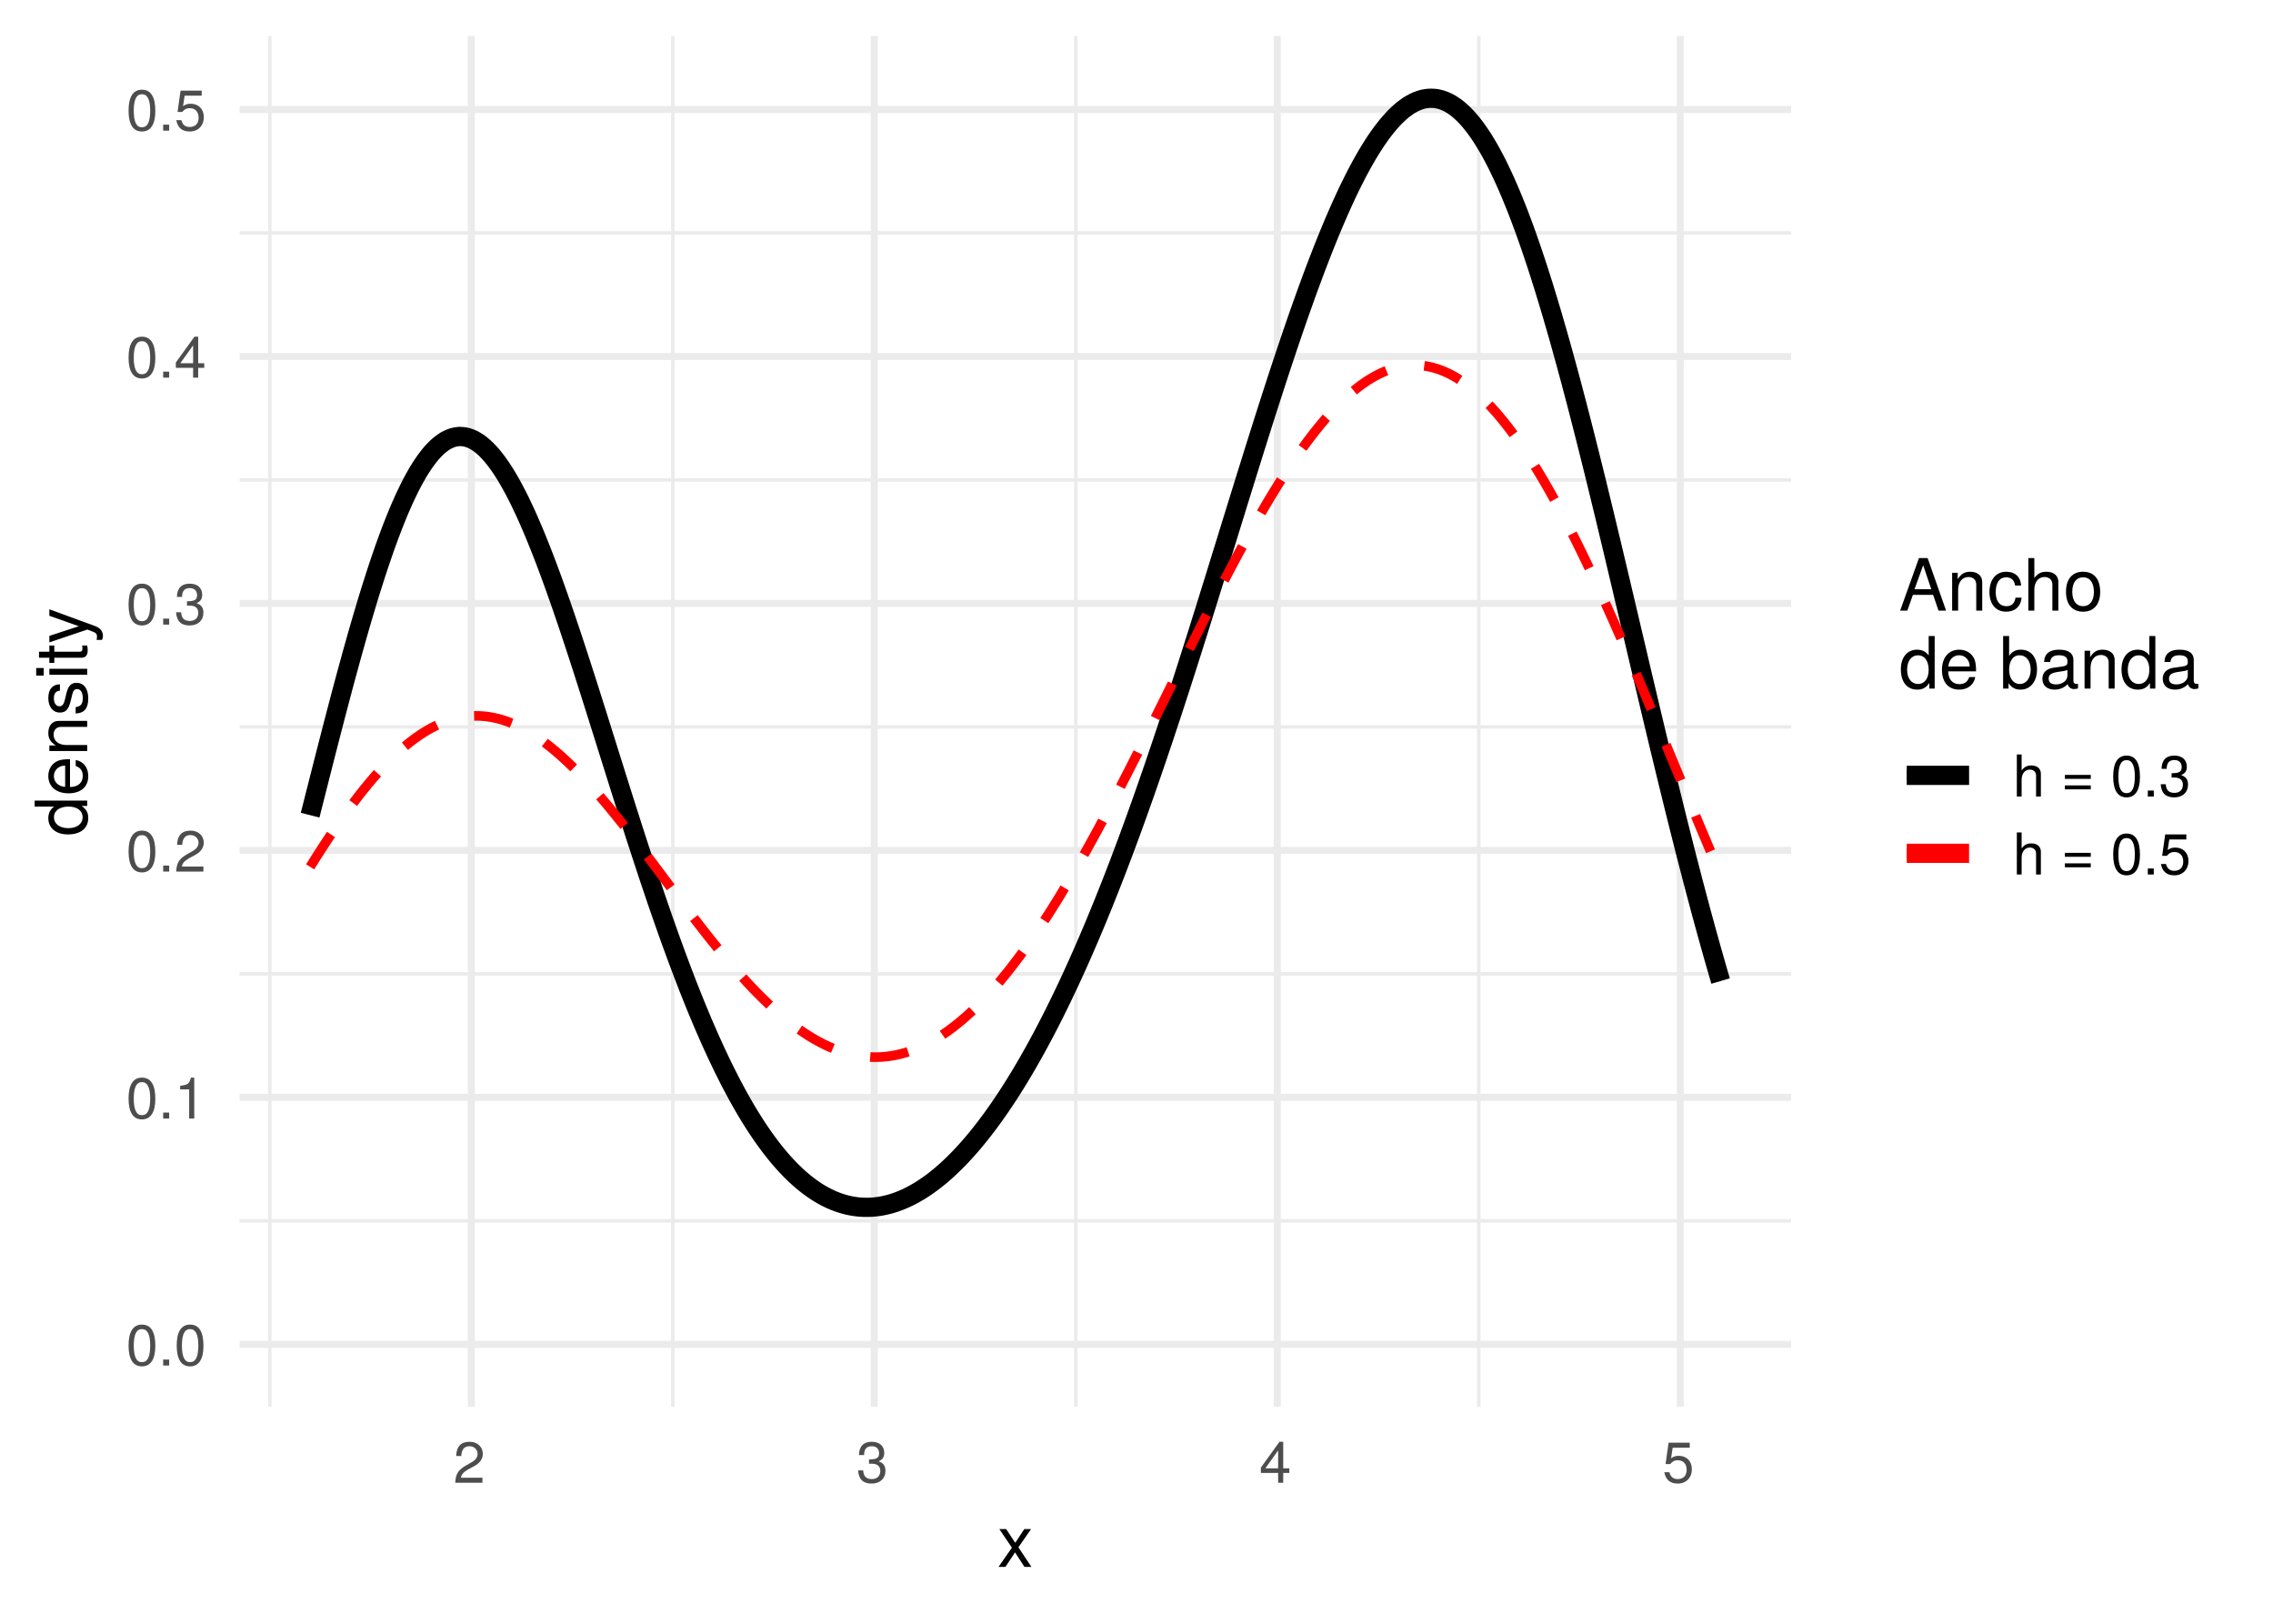 <?xml version="1.0" encoding="UTF-8"?>
<svg xmlns="http://www.w3.org/2000/svg" xmlns:xlink="http://www.w3.org/1999/xlink" width="504pt" height="360pt" viewBox="0 0 504 360" version="1.1">
<defs>
<g>
<symbol overflow="visible" id="glyph0-0">
<path style="stroke:none;" d=""/>
</symbol>
<symbol overflow="visible" id="glyph0-1">
<path style="stroke:none;" d="M 6.484 -4.359 C 6.484 -7.516 5.484 -9.078 3.516 -9.078 C 1.562 -9.078 0.547 -7.484 0.547 -4.438 C 0.547 -1.375 1.578 0.188 3.516 0.188 C 5.438 0.188 6.484 -1.375 6.484 -4.359 Z M 5.344 -4.469 C 5.344 -1.891 4.75 -0.75 3.5 -0.75 C 2.297 -0.75 1.703 -1.938 1.703 -4.422 C 1.703 -6.906 2.297 -8.078 3.516 -8.078 C 4.734 -8.078 5.344 -6.891 5.344 -4.469 Z M 5.344 -4.469 "/>
</symbol>
<symbol overflow="visible" id="glyph0-2">
<path style="stroke:none;" d="M 2.438 0 L 2.438 -1.328 L 1.109 -1.328 L 1.109 0 Z M 2.438 0 "/>
</symbol>
<symbol overflow="visible" id="glyph0-3">
<path style="stroke:none;" d="M 4.438 0 L 4.438 -9.078 L 3.703 -9.078 C 3.297 -7.672 3.047 -7.484 1.312 -7.266 L 1.312 -6.469 L 3.312 -6.469 L 3.312 0 Z M 4.438 0 "/>
</symbol>
<symbol overflow="visible" id="glyph0-4">
<path style="stroke:none;" d="M 6.547 -6.406 C 6.547 -7.953 5.344 -9.078 3.641 -9.078 C 1.781 -9.078 0.703 -8.125 0.641 -5.922 L 1.766 -5.922 C 1.859 -7.453 2.484 -8.094 3.594 -8.094 C 4.625 -8.094 5.391 -7.359 5.391 -6.391 C 5.391 -5.672 4.969 -5.062 4.156 -4.594 L 2.984 -3.922 C 1.094 -2.859 0.531 -2 0.438 0 L 6.469 0 L 6.469 -1.109 L 1.703 -1.109 C 1.812 -1.859 2.234 -2.328 3.344 -2.984 L 4.625 -3.672 C 5.891 -4.344 6.547 -5.297 6.547 -6.406 Z M 6.547 -6.406 "/>
</symbol>
<symbol overflow="visible" id="glyph0-5">
<path style="stroke:none;" d="M 6.469 -2.641 C 6.469 -3.734 6.031 -4.375 4.938 -4.75 C 5.781 -5.078 6.203 -5.672 6.203 -6.578 C 6.203 -8.141 5.172 -9.078 3.438 -9.078 C 1.609 -9.078 0.641 -8.078 0.594 -6.141 L 1.734 -6.141 C 1.75 -7.484 2.297 -8.094 3.453 -8.094 C 4.453 -8.094 5.062 -7.5 5.062 -6.547 C 5.062 -5.562 4.625 -5.172 2.828 -5.172 L 2.828 -4.219 L 3.438 -4.219 C 4.688 -4.219 5.328 -3.641 5.328 -2.625 C 5.328 -1.484 4.625 -0.812 3.438 -0.812 C 2.219 -0.812 1.609 -1.422 1.531 -2.734 L 0.406 -2.734 C 0.547 -0.719 1.547 0.188 3.406 0.188 C 5.266 0.188 6.469 -0.922 6.469 -2.641 Z M 6.469 -2.641 "/>
</symbol>
<symbol overflow="visible" id="glyph0-6">
<path style="stroke:none;" d="M 6.656 -2.172 L 6.656 -3.188 L 5.312 -3.188 L 5.312 -9.078 L 4.484 -9.078 L 0.359 -3.359 L 0.359 -2.172 L 4.188 -2.172 L 4.188 0 L 5.312 0 L 5.312 -2.172 Z M 4.188 -3.188 L 1.344 -3.188 L 4.188 -7.156 Z M 4.188 -3.188 "/>
</symbol>
<symbol overflow="visible" id="glyph0-7">
<path style="stroke:none;" d="M 6.562 -3 C 6.562 -4.797 5.375 -5.969 3.641 -5.969 C 3 -5.969 2.484 -5.812 1.953 -5.422 L 2.312 -7.766 L 6.094 -7.766 L 6.094 -8.875 L 1.406 -8.875 L 0.734 -4.141 L 1.766 -4.141 C 2.297 -4.766 2.719 -4.984 3.422 -4.984 C 4.641 -4.984 5.406 -4.203 5.406 -2.859 C 5.406 -1.547 4.656 -0.812 3.422 -0.812 C 2.438 -0.812 1.844 -1.312 1.578 -2.328 L 0.453 -2.328 C 0.812 -0.531 1.844 0.188 3.453 0.188 C 5.281 0.188 6.562 -1.094 6.562 -3 Z M 6.562 -3 "/>
</symbol>
<symbol overflow="visible" id="glyph0-8">
<path style="stroke:none;" d="M 6.219 0 L 6.219 -5.062 C 6.219 -6.188 5.406 -6.891 4.109 -6.891 C 3.156 -6.891 2.578 -6.609 1.953 -5.781 L 1.953 -9.328 L 0.891 -9.328 L 0.891 0 L 1.953 0 L 1.953 -3.703 C 1.953 -5.062 2.672 -5.969 3.781 -5.969 C 4.531 -5.969 5.156 -5.531 5.156 -4.641 L 5.156 0 Z M 6.219 0 "/>
</symbol>
<symbol overflow="visible" id="glyph0-9">
<path style="stroke:none;" d=""/>
</symbol>
<symbol overflow="visible" id="glyph0-10">
<path style="stroke:none;" d="M 6.609 -3.922 L 6.609 -4.797 L 0.875 -4.797 L 0.875 -3.922 Z M 6.609 -1.594 L 6.609 -2.469 L 0.875 -2.469 L 0.875 -1.594 Z M 6.609 -1.594 "/>
</symbol>
<symbol overflow="visible" id="glyph1-0">
<path style="stroke:none;" d=""/>
</symbol>
<symbol overflow="visible" id="glyph1-1">
<path style="stroke:none;" d="M 7.562 0 L 4.672 -4.344 L 7.484 -8.391 L 5.984 -8.391 L 3.969 -5.344 L 1.953 -8.391 L 0.438 -8.391 L 3.234 -4.266 L 0.266 0 L 1.797 0 L 3.922 -3.219 L 6.016 0 Z M 7.562 0 "/>
</symbol>
<symbol overflow="visible" id="glyph1-2">
<path style="stroke:none;" d="M 10.453 0 L 6.359 -11.656 L 4.438 -11.656 L 0.266 0 L 1.859 0 L 3.094 -3.5 L 7.578 -3.5 L 8.781 0 Z M 7.172 -4.75 L 3.453 -4.75 L 5.375 -10.062 Z M 7.172 -4.75 "/>
</symbol>
<symbol overflow="visible" id="glyph1-3">
<path style="stroke:none;" d="M 7.797 0 L 7.797 -6.344 C 7.797 -7.734 6.75 -8.625 5.141 -8.625 C 3.891 -8.625 3.094 -8.141 2.359 -6.969 L 2.359 -8.391 L 1.125 -8.391 L 1.125 0 L 2.453 0 L 2.453 -4.625 C 2.453 -6.344 3.375 -7.453 4.734 -7.453 C 5.797 -7.453 6.469 -6.812 6.469 -5.812 L 6.469 0 Z M 7.797 0 "/>
</symbol>
<symbol overflow="visible" id="glyph1-4">
<path style="stroke:none;" d="M 7.625 -2.875 L 6.281 -2.875 C 6.062 -1.531 5.375 -0.984 4.234 -0.984 C 2.766 -0.984 1.891 -2.125 1.891 -4.109 C 1.891 -6.203 2.75 -7.391 4.203 -7.391 C 5.328 -7.391 6.031 -6.734 6.188 -5.562 L 7.531 -5.562 C 7.375 -7.609 6.094 -8.625 4.219 -8.625 C 1.969 -8.625 0.5 -6.891 0.5 -4.109 C 0.5 -1.406 1.938 0.234 4.203 0.234 C 6.203 0.234 7.469 -0.953 7.625 -2.875 Z M 7.625 -2.875 "/>
</symbol>
<symbol overflow="visible" id="glyph1-5">
<path style="stroke:none;" d="M 7.781 0 L 7.781 -6.344 C 7.781 -7.75 6.766 -8.625 5.141 -8.625 C 3.953 -8.625 3.234 -8.25 2.453 -7.234 L 2.453 -11.656 L 1.125 -11.656 L 1.125 0 L 2.453 0 L 2.453 -4.625 C 2.453 -6.344 3.344 -7.453 4.719 -7.453 C 5.656 -7.453 6.453 -6.906 6.453 -5.812 L 6.453 0 Z M 7.781 0 "/>
</symbol>
<symbol overflow="visible" id="glyph1-6">
<path style="stroke:none;" d="M 8.156 -4.125 C 8.156 -7.031 6.766 -8.625 4.359 -8.625 C 2 -8.625 0.578 -7.016 0.578 -4.188 C 0.578 -1.375 1.984 0.234 4.375 0.234 C 6.719 0.234 8.156 -1.375 8.156 -4.125 Z M 6.766 -4.141 C 6.766 -2.172 5.844 -0.984 4.375 -0.984 C 2.875 -0.984 1.969 -2.156 1.969 -4.188 C 1.969 -6.203 2.875 -7.391 4.375 -7.391 C 5.875 -7.391 6.766 -6.219 6.766 -4.141 Z M 6.766 -4.141 "/>
</symbol>
<symbol overflow="visible" id="glyph1-7">
<path style="stroke:none;" d="M 7.922 0 L 7.922 -11.656 L 6.594 -11.656 L 6.594 -7.328 C 6.031 -8.172 5.141 -8.625 4.016 -8.625 C 1.844 -8.625 0.422 -6.938 0.422 -4.266 C 0.422 -1.438 1.812 0.234 4.062 0.234 C 5.219 0.234 6.016 -0.188 6.734 -1.234 L 6.734 0 Z M 6.594 -4.156 C 6.594 -2.219 5.656 -1.016 4.25 -1.016 C 2.781 -1.016 1.812 -2.234 1.812 -4.188 C 1.812 -6.141 2.781 -7.375 4.234 -7.375 C 5.688 -7.375 6.594 -6.094 6.594 -4.156 Z M 6.594 -4.156 "/>
</symbol>
<symbol overflow="visible" id="glyph1-8">
<path style="stroke:none;" d="M 8.203 -3.812 C 8.203 -5.031 8.109 -5.797 7.875 -6.422 C 7.328 -7.797 6.047 -8.625 4.484 -8.625 C 2.141 -8.625 0.641 -6.891 0.641 -4.141 C 0.641 -1.391 2.094 0.234 4.453 0.234 C 6.375 0.234 7.703 -0.844 8.031 -2.547 L 6.688 -2.547 C 6.312 -1.438 5.562 -0.984 4.5 -0.984 C 3.109 -0.984 2.062 -1.891 2.031 -3.812 Z M 6.781 -4.984 C 6.781 -4.984 6.781 -4.922 6.766 -4.891 L 2.062 -4.891 C 2.172 -6.391 3.125 -7.391 4.469 -7.391 C 5.781 -7.391 6.781 -6.297 6.781 -4.984 Z M 6.781 -4.984 "/>
</symbol>
<symbol overflow="visible" id="glyph1-9">
<path style="stroke:none;" d=""/>
</symbol>
<symbol overflow="visible" id="glyph1-10">
<path style="stroke:none;" d="M 8.375 -4.281 C 8.375 -7.016 6.984 -8.625 4.781 -8.625 C 3.625 -8.625 2.812 -8.188 2.188 -7.25 L 2.188 -11.656 L 0.859 -11.656 L 0.859 0 L 2.062 0 L 2.062 -1.203 C 2.703 -0.219 3.547 0.234 4.719 0.234 C 6.922 0.234 8.375 -1.562 8.375 -4.281 Z M 6.969 -4.203 C 6.969 -2.297 5.984 -1.016 4.531 -1.016 C 3.125 -1.016 2.188 -2.281 2.188 -4.188 C 2.188 -6.156 3.125 -7.438 4.531 -7.375 C 6.016 -7.375 6.969 -6.078 6.969 -4.203 Z M 6.969 -4.203 "/>
</symbol>
<symbol overflow="visible" id="glyph1-11">
<path style="stroke:none;" d="M 8.562 -0.031 L 8.562 -1.047 C 8.422 -1.016 8.359 -1.016 8.266 -1.016 C 7.812 -1.016 7.547 -1.25 7.547 -1.656 L 7.547 -6.344 C 7.547 -7.828 6.469 -8.625 4.406 -8.625 C 2.375 -8.625 1.125 -7.844 1.047 -5.906 L 2.391 -5.906 C 2.5 -6.922 3.109 -7.391 4.359 -7.391 C 5.547 -7.391 6.219 -6.938 6.219 -6.141 L 6.219 -5.797 C 6.219 -5.234 5.891 -4.984 4.828 -4.859 C 2.938 -4.625 2.656 -4.562 2.141 -4.359 C 1.172 -3.953 0.672 -3.203 0.672 -2.172 C 0.672 -0.656 1.734 0.234 3.422 0.234 C 4.5 0.234 5.531 -0.203 6.266 -0.984 C 6.422 -0.359 6.984 0.109 7.641 0.109 C 7.922 0.109 8.125 0.078 8.562 -0.031 Z M 6.219 -2.891 C 6.219 -1.703 5.016 -0.922 3.719 -0.922 C 2.672 -0.922 2.062 -1.297 2.062 -2.203 C 2.062 -3.094 2.656 -3.469 4.078 -3.688 C 5.484 -3.875 5.781 -3.938 6.219 -4.141 Z M 6.219 -2.891 "/>
</symbol>
<symbol overflow="visible" id="glyph2-0">
<path style="stroke:none;" d=""/>
</symbol>
<symbol overflow="visible" id="glyph2-1">
<path style="stroke:none;" d="M 0 -7.922 L -11.656 -7.922 L -11.656 -6.594 L -7.328 -6.594 C -8.172 -6.031 -8.625 -5.141 -8.625 -4.016 C -8.625 -1.844 -6.938 -0.422 -4.266 -0.422 C -1.438 -0.422 0.234 -1.812 0.234 -4.062 C 0.234 -5.219 -0.188 -6.016 -1.234 -6.734 L 0 -6.734 Z M -4.156 -6.594 C -2.219 -6.594 -1.016 -5.656 -1.016 -4.25 C -1.016 -2.781 -2.234 -1.812 -4.188 -1.812 C -6.141 -1.812 -7.375 -2.781 -7.375 -4.234 C -7.375 -5.688 -6.094 -6.594 -4.156 -6.594 Z M -4.156 -6.594 "/>
</symbol>
<symbol overflow="visible" id="glyph2-2">
<path style="stroke:none;" d="M -3.812 -8.203 C -5.031 -8.203 -5.797 -8.109 -6.422 -7.875 C -7.797 -7.328 -8.625 -6.047 -8.625 -4.484 C -8.625 -2.141 -6.891 -0.641 -4.141 -0.641 C -1.391 -0.641 0.234 -2.094 0.234 -4.453 C 0.234 -6.375 -0.844 -7.703 -2.547 -8.031 L -2.547 -6.688 C -1.438 -6.312 -0.984 -5.562 -0.984 -4.5 C -0.984 -3.109 -1.891 -2.062 -3.812 -2.031 Z M -4.984 -6.781 C -4.984 -6.781 -4.922 -6.781 -4.891 -6.766 L -4.891 -2.062 C -6.391 -2.172 -7.391 -3.125 -7.391 -4.469 C -7.391 -5.781 -6.297 -6.781 -4.984 -6.781 Z M -4.984 -6.781 "/>
</symbol>
<symbol overflow="visible" id="glyph2-3">
<path style="stroke:none;" d="M 0 -7.797 L -6.344 -7.797 C -7.734 -7.797 -8.625 -6.75 -8.625 -5.141 C -8.625 -3.891 -8.141 -3.094 -6.969 -2.359 L -8.391 -2.359 L -8.391 -1.125 L 0 -1.125 L 0 -2.453 L -4.625 -2.453 C -6.344 -2.453 -7.453 -3.375 -7.453 -4.734 C -7.453 -5.797 -6.812 -6.469 -5.812 -6.469 L 0 -6.469 Z M 0 -7.797 "/>
</symbol>
<symbol overflow="visible" id="glyph2-4">
<path style="stroke:none;" d="M -2.359 -7.344 C -3.594 -7.344 -4.219 -6.641 -4.625 -4.969 L -4.922 -3.703 C -5.188 -2.609 -5.531 -2.141 -6.125 -2.141 C -6.891 -2.141 -7.391 -2.828 -7.391 -3.922 C -7.391 -4.984 -6.922 -5.562 -6.047 -5.594 L -6.047 -7.016 C -7.703 -6.984 -8.625 -5.906 -8.625 -3.969 C -8.625 -2.016 -7.609 -0.75 -6.062 -0.75 C -4.75 -0.75 -4.125 -1.422 -3.641 -3.406 L -3.344 -4.656 C -3.125 -5.578 -2.844 -5.953 -2.234 -5.953 C -1.453 -5.953 -0.984 -5.172 -0.984 -4 C -0.984 -2.797 -1.281 -2.125 -2.562 -1.953 L -2.562 -0.547 C -0.625 -0.609 0.234 -1.703 0.234 -3.891 C 0.234 -6 -0.734 -7.344 -2.359 -7.344 Z M -2.359 -7.344 "/>
</symbol>
<symbol overflow="visible" id="glyph2-5">
<path style="stroke:none;" d="M 0 -2.453 L -8.391 -2.453 L -8.391 -1.125 L 0 -1.125 Z M -9.641 -2.625 L -11.312 -2.625 L -11.312 -0.953 L -9.641 -0.953 Z M -9.641 -2.625 "/>
</symbol>
<symbol overflow="visible" id="glyph2-6">
<path style="stroke:none;" d="M 0 -4.062 L -1.125 -4.062 C -1.078 -3.891 -1.062 -3.688 -1.062 -3.422 C -1.062 -2.844 -1.219 -2.688 -1.812 -2.688 L -7.297 -2.688 L -7.297 -4.062 L -8.391 -4.062 L -8.391 -2.688 L -10.688 -2.688 L -10.688 -1.359 L -8.391 -1.359 L -8.391 -0.219 L -7.297 -0.219 L -7.297 -1.359 L -1.219 -1.359 C -0.375 -1.359 0.109 -1.938 0.109 -2.969 C 0.109 -3.297 0.078 -3.609 0 -4.062 Z M 0 -4.062 "/>
</symbol>
<symbol overflow="visible" id="glyph2-7">
<path style="stroke:none;" d="M -8.391 -7.641 L -8.391 -6.203 L -1.859 -3.891 L -8.391 -1.75 L -8.391 -0.312 L 0.031 -3.156 L 1.359 -2.641 C 1.953 -2.422 2.172 -2.141 2.172 -1.562 C 2.172 -1.375 2.141 -1.156 2.078 -0.859 L 3.281 -0.859 C 3.422 -1.141 3.484 -1.406 3.484 -1.766 C 3.484 -2.703 2.953 -3.469 1.766 -3.922 Z M -8.391 -7.641 "/>
</symbol>
</g>
<clipPath id="clip1">
  <path d="M 53.129 270 L 397.148 270 L 397.148 272 L 53.129 272 Z M 53.129 270 "/>
</clipPath>
<clipPath id="clip2">
  <path d="M 53.129 215 L 397.148 215 L 397.148 217 L 53.129 217 Z M 53.129 215 "/>
</clipPath>
<clipPath id="clip3">
  <path d="M 53.129 160 L 397.148 160 L 397.148 162 L 53.129 162 Z M 53.129 160 "/>
</clipPath>
<clipPath id="clip4">
  <path d="M 53.129 106 L 397.148 106 L 397.148 107 L 53.129 107 Z M 53.129 106 "/>
</clipPath>
<clipPath id="clip5">
  <path d="M 53.129 51 L 397.148 51 L 397.148 53 L 53.129 53 Z M 53.129 51 "/>
</clipPath>
<clipPath id="clip6">
  <path d="M 59 7.969 L 61 7.969 L 61 311.871 L 59 311.871 Z M 59 7.969 "/>
</clipPath>
<clipPath id="clip7">
  <path d="M 148 7.969 L 150 7.969 L 150 311.871 L 148 311.871 Z M 148 7.969 "/>
</clipPath>
<clipPath id="clip8">
  <path d="M 238 7.969 L 239 7.969 L 239 311.871 L 238 311.871 Z M 238 7.969 "/>
</clipPath>
<clipPath id="clip9">
  <path d="M 327 7.969 L 329 7.969 L 329 311.871 L 327 311.871 Z M 327 7.969 "/>
</clipPath>
<clipPath id="clip10">
  <path d="M 53.129 297 L 397.148 297 L 397.148 299 L 53.129 299 Z M 53.129 297 "/>
</clipPath>
<clipPath id="clip11">
  <path d="M 53.129 242 L 397.148 242 L 397.148 245 L 53.129 245 Z M 53.129 242 "/>
</clipPath>
<clipPath id="clip12">
  <path d="M 53.129 187 L 397.148 187 L 397.148 190 L 53.129 190 Z M 53.129 187 "/>
</clipPath>
<clipPath id="clip13">
  <path d="M 53.129 133 L 397.148 133 L 397.148 135 L 53.129 135 Z M 53.129 133 "/>
</clipPath>
<clipPath id="clip14">
  <path d="M 53.129 78 L 397.148 78 L 397.148 80 L 53.129 80 Z M 53.129 78 "/>
</clipPath>
<clipPath id="clip15">
  <path d="M 53.129 23 L 397.148 23 L 397.148 26 L 53.129 26 Z M 53.129 23 "/>
</clipPath>
<clipPath id="clip16">
  <path d="M 103 7.969 L 106 7.969 L 106 311.871 L 103 311.871 Z M 103 7.969 "/>
</clipPath>
<clipPath id="clip17">
  <path d="M 193 7.969 L 195 7.969 L 195 311.871 L 193 311.871 Z M 193 7.969 "/>
</clipPath>
<clipPath id="clip18">
  <path d="M 282 7.969 L 284 7.969 L 284 311.871 L 282 311.871 Z M 282 7.969 "/>
</clipPath>
<clipPath id="clip19">
  <path d="M 371 7.969 L 374 7.969 L 374 311.871 L 371 311.871 Z M 371 7.969 "/>
</clipPath>
</defs>
<g id="surface95">
<rect x="0" y="0" width="504" height="360" style="fill:rgb(100%,100%,100%);fill-opacity:1;stroke:none;"/>
<g clip-path="url(#clip1)" clip-rule="nonzero">
<path style="fill:none;stroke-width:0.776;stroke-linecap:butt;stroke-linejoin:round;stroke:rgb(92.157%,92.157%,92.157%);stroke-opacity:1;stroke-miterlimit:10;" d="M 53.129 270.68 L 397.148 270.68 "/>
</g>
<g clip-path="url(#clip2)" clip-rule="nonzero">
<path style="fill:none;stroke-width:0.776;stroke-linecap:butt;stroke-linejoin:round;stroke:rgb(92.157%,92.157%,92.157%);stroke-opacity:1;stroke-miterlimit:10;" d="M 53.129 215.922 L 397.148 215.922 "/>
</g>
<g clip-path="url(#clip3)" clip-rule="nonzero">
<path style="fill:none;stroke-width:0.776;stroke-linecap:butt;stroke-linejoin:round;stroke:rgb(92.157%,92.157%,92.157%);stroke-opacity:1;stroke-miterlimit:10;" d="M 53.129 161.164 L 397.148 161.164 "/>
</g>
<g clip-path="url(#clip4)" clip-rule="nonzero">
<path style="fill:none;stroke-width:0.776;stroke-linecap:butt;stroke-linejoin:round;stroke:rgb(92.157%,92.157%,92.157%);stroke-opacity:1;stroke-miterlimit:10;" d="M 53.129 106.41 L 397.148 106.41 "/>
</g>
<g clip-path="url(#clip5)" clip-rule="nonzero">
<path style="fill:none;stroke-width:0.776;stroke-linecap:butt;stroke-linejoin:round;stroke:rgb(92.157%,92.157%,92.157%);stroke-opacity:1;stroke-miterlimit:10;" d="M 53.129 51.652 L 397.148 51.652 "/>
</g>
<g clip-path="url(#clip6)" clip-rule="nonzero">
<path style="fill:none;stroke-width:0.776;stroke-linecap:butt;stroke-linejoin:round;stroke:rgb(92.157%,92.157%,92.157%);stroke-opacity:1;stroke-miterlimit:10;" d="M 59.828 311.871 L 59.828 7.969 "/>
</g>
<g clip-path="url(#clip7)" clip-rule="nonzero">
<path style="fill:none;stroke-width:0.776;stroke-linecap:butt;stroke-linejoin:round;stroke:rgb(92.157%,92.157%,92.157%);stroke-opacity:1;stroke-miterlimit:10;" d="M 149.188 311.871 L 149.188 7.969 "/>
</g>
<g clip-path="url(#clip8)" clip-rule="nonzero">
<path style="fill:none;stroke-width:0.776;stroke-linecap:butt;stroke-linejoin:round;stroke:rgb(92.157%,92.157%,92.157%);stroke-opacity:1;stroke-miterlimit:10;" d="M 238.543 311.871 L 238.543 7.969 "/>
</g>
<g clip-path="url(#clip9)" clip-rule="nonzero">
<path style="fill:none;stroke-width:0.776;stroke-linecap:butt;stroke-linejoin:round;stroke:rgb(92.157%,92.157%,92.157%);stroke-opacity:1;stroke-miterlimit:10;" d="M 327.898 311.871 L 327.898 7.969 "/>
</g>
<g clip-path="url(#clip10)" clip-rule="nonzero">
<path style="fill:none;stroke-width:1.552;stroke-linecap:butt;stroke-linejoin:round;stroke:rgb(92.157%,92.157%,92.157%);stroke-opacity:1;stroke-miterlimit:10;" d="M 53.129 298.059 L 397.148 298.059 "/>
</g>
<g clip-path="url(#clip11)" clip-rule="nonzero">
<path style="fill:none;stroke-width:1.552;stroke-linecap:butt;stroke-linejoin:round;stroke:rgb(92.157%,92.157%,92.157%);stroke-opacity:1;stroke-miterlimit:10;" d="M 53.129 243.301 L 397.148 243.301 "/>
</g>
<g clip-path="url(#clip12)" clip-rule="nonzero">
<path style="fill:none;stroke-width:1.552;stroke-linecap:butt;stroke-linejoin:round;stroke:rgb(92.157%,92.157%,92.157%);stroke-opacity:1;stroke-miterlimit:10;" d="M 53.129 188.543 L 397.148 188.543 "/>
</g>
<g clip-path="url(#clip13)" clip-rule="nonzero">
<path style="fill:none;stroke-width:1.552;stroke-linecap:butt;stroke-linejoin:round;stroke:rgb(92.157%,92.157%,92.157%);stroke-opacity:1;stroke-miterlimit:10;" d="M 53.129 133.789 L 397.148 133.789 "/>
</g>
<g clip-path="url(#clip14)" clip-rule="nonzero">
<path style="fill:none;stroke-width:1.552;stroke-linecap:butt;stroke-linejoin:round;stroke:rgb(92.157%,92.157%,92.157%);stroke-opacity:1;stroke-miterlimit:10;" d="M 53.129 79.031 L 397.148 79.031 "/>
</g>
<g clip-path="url(#clip15)" clip-rule="nonzero">
<path style="fill:none;stroke-width:1.552;stroke-linecap:butt;stroke-linejoin:round;stroke:rgb(92.157%,92.157%,92.157%);stroke-opacity:1;stroke-miterlimit:10;" d="M 53.129 24.273 L 397.148 24.273 "/>
</g>
<g clip-path="url(#clip16)" clip-rule="nonzero">
<path style="fill:none;stroke-width:1.552;stroke-linecap:butt;stroke-linejoin:round;stroke:rgb(92.157%,92.157%,92.157%);stroke-opacity:1;stroke-miterlimit:10;" d="M 104.508 311.871 L 104.508 7.969 "/>
</g>
<g clip-path="url(#clip17)" clip-rule="nonzero">
<path style="fill:none;stroke-width:1.552;stroke-linecap:butt;stroke-linejoin:round;stroke:rgb(92.157%,92.157%,92.157%);stroke-opacity:1;stroke-miterlimit:10;" d="M 193.863 311.871 L 193.863 7.969 "/>
</g>
<g clip-path="url(#clip18)" clip-rule="nonzero">
<path style="fill:none;stroke-width:1.552;stroke-linecap:butt;stroke-linejoin:round;stroke:rgb(92.157%,92.157%,92.157%);stroke-opacity:1;stroke-miterlimit:10;" d="M 283.219 311.871 L 283.219 7.969 "/>
</g>
<g clip-path="url(#clip19)" clip-rule="nonzero">
<path style="fill:none;stroke-width:1.552;stroke-linecap:butt;stroke-linejoin:round;stroke:rgb(92.157%,92.157%,92.157%);stroke-opacity:1;stroke-miterlimit:10;" d="M 372.578 311.871 L 372.578 7.969 "/>
</g>
<path style="fill:none;stroke-width:4.268;stroke-linecap:butt;stroke-linejoin:round;stroke:rgb(0%,0%,0%);stroke-opacity:1;stroke-miterlimit:10;" d="M 68.766 180.727 L 69.379 178.309 L 69.988 175.891 L 70.602 173.477 L 71.215 171.066 L 71.824 168.66 L 72.438 166.27 L 73.051 163.883 L 73.66 161.512 L 74.273 159.156 L 74.887 156.812 L 75.496 154.496 L 76.109 152.191 L 76.723 149.918 L 77.336 147.664 L 77.945 145.438 L 78.559 143.246 L 79.172 141.07 L 79.781 138.945 L 80.395 136.844 L 81.008 134.781 L 81.617 132.766 L 82.23 130.77 L 82.844 128.84 L 83.453 126.938 L 84.066 125.09 L 84.68 123.289 L 85.289 121.52 L 85.902 119.828 L 86.516 118.164 L 87.125 116.57 L 87.738 115.027 L 88.352 113.527 L 88.961 112.109 L 89.574 110.727 L 90.188 109.422 L 90.797 108.168 L 91.41 106.969 L 92.023 105.852 L 92.633 104.77 L 93.246 103.785 L 93.859 102.848 L 94.473 101.973 L 95.082 101.18 L 95.695 100.422 L 96.309 99.77 L 96.918 99.16 L 97.531 98.625 L 98.145 98.168 L 98.754 97.742 L 99.367 97.438 L 99.98 97.164 L 100.59 96.969 L 101.203 96.848 L 101.816 96.766 L 102.426 96.793 L 103.039 96.855 L 103.652 97 L 104.262 97.207 L 104.875 97.461 L 105.488 97.812 L 106.098 98.195 L 106.711 98.664 L 107.324 99.188 L 107.934 99.758 L 108.547 100.414 L 109.16 101.102 L 109.773 101.871 L 110.383 102.688 L 110.996 103.551 L 111.609 104.488 L 112.219 105.453 L 112.832 106.5 L 113.445 107.578 L 114.055 108.711 L 114.668 109.898 L 115.281 111.109 L 115.891 112.398 L 116.504 113.707 L 117.117 115.07 L 117.727 116.473 L 118.34 117.902 L 118.953 119.391 L 119.562 120.902 L 120.176 122.453 L 120.789 124.039 L 121.398 125.648 L 122.012 127.301 L 122.625 128.973 L 123.234 130.676 L 123.848 132.406 L 124.461 134.156 L 125.07 135.938 L 125.684 137.73 L 126.297 139.551 L 126.91 141.391 L 127.52 143.242 L 128.133 145.113 L 128.746 146.992 L 129.355 148.891 L 129.969 150.801 L 130.582 152.719 L 131.191 154.645 L 131.805 156.578 L 132.418 158.52 L 133.027 160.465 L 133.641 162.41 L 134.254 164.363 L 134.863 166.316 L 136.09 170.215 L 136.699 172.164 L 137.312 174.109 L 137.926 176.051 L 138.535 177.98 L 139.148 179.91 L 139.762 181.828 L 140.371 183.738 L 140.984 185.641 L 141.598 187.527 L 142.211 189.41 L 142.82 191.273 L 143.434 193.125 L 144.047 194.969 L 144.656 196.789 L 145.27 198.602 L 145.883 200.391 L 146.492 202.164 L 147.105 203.926 L 147.719 205.66 L 148.328 207.387 L 148.941 209.082 L 149.555 210.766 L 150.164 212.426 L 150.777 214.062 L 151.391 215.688 L 152 217.273 L 152.613 218.852 L 153.227 220.402 L 153.836 221.926 L 154.449 223.438 L 155.062 224.91 L 155.672 226.367 L 156.285 227.797 L 156.898 229.203 L 157.508 230.59 L 158.121 231.938 L 158.734 233.273 L 159.348 234.578 L 159.957 235.855 L 160.57 237.117 L 161.184 238.336 L 161.793 239.547 L 162.406 240.715 L 163.02 241.867 L 163.629 242.992 L 164.242 244.086 L 164.855 245.164 L 165.465 246.203 L 166.078 247.223 L 166.691 248.215 L 167.301 249.176 L 167.914 250.125 L 168.527 251.031 L 169.137 251.922 L 169.75 252.785 L 170.363 253.617 L 170.973 254.434 L 171.586 255.211 L 172.199 255.973 L 172.809 256.707 L 173.422 257.414 L 174.035 258.102 L 174.648 258.754 L 175.258 259.391 L 175.871 259.996 L 176.484 260.582 L 177.094 261.145 L 177.707 261.676 L 178.32 262.191 L 178.93 262.676 L 179.543 263.141 L 180.156 263.582 L 180.766 263.996 L 181.379 264.395 L 181.992 264.762 L 182.602 265.109 L 183.215 265.434 L 183.828 265.734 L 184.438 266.02 L 185.051 266.27 L 185.664 266.508 L 186.273 266.723 L 186.887 266.91 L 187.5 267.086 L 188.109 267.23 L 188.723 267.359 L 189.336 267.465 L 189.945 267.547 L 190.559 267.617 L 191.172 267.652 L 191.785 267.68 L 192.395 267.68 L 193.008 267.656 L 193.621 267.625 L 194.23 267.559 L 194.844 267.484 L 195.457 267.383 L 196.066 267.262 L 196.68 267.125 L 197.293 266.965 L 197.902 266.789 L 198.516 266.59 L 199.129 266.371 L 199.738 266.137 L 200.352 265.879 L 200.965 265.609 L 201.574 265.309 L 202.188 265 L 202.801 264.668 L 203.41 264.316 L 204.023 263.953 L 204.637 263.559 L 205.246 263.156 L 205.859 262.73 L 206.473 262.285 L 207.086 261.832 L 207.695 261.348 L 208.309 260.852 L 208.922 260.336 L 209.531 259.801 L 210.145 259.254 L 210.758 258.676 L 211.367 258.094 L 211.98 257.484 L 212.594 256.863 L 213.203 256.227 L 213.816 255.562 L 214.43 254.891 L 215.039 254.195 L 215.652 253.484 L 216.266 252.758 L 216.875 252.008 L 217.488 251.246 L 218.102 250.465 L 218.711 249.668 L 219.324 248.852 L 219.938 248.02 L 220.547 247.172 L 221.16 246.301 L 221.773 245.422 L 222.383 244.52 L 222.996 243.602 L 223.609 242.672 L 224.223 241.715 L 224.832 240.746 L 225.445 239.762 L 226.059 238.758 L 226.668 237.742 L 227.281 236.703 L 227.895 235.652 L 228.504 234.582 L 229.117 233.492 L 229.73 232.395 L 230.34 231.27 L 230.953 230.133 L 231.566 228.98 L 232.176 227.809 L 232.789 226.625 L 233.402 225.414 L 234.012 224.199 L 234.625 222.957 L 235.238 221.703 L 235.848 220.438 L 236.461 219.145 L 237.074 217.848 L 237.684 216.523 L 238.297 215.184 L 238.91 213.832 L 239.523 212.461 L 240.133 211.078 L 240.746 209.672 L 241.359 208.25 L 241.969 206.816 L 242.582 205.363 L 243.195 203.898 L 243.805 202.406 L 244.418 200.91 L 245.031 199.391 L 245.641 197.855 L 246.254 196.312 L 246.867 194.742 L 247.477 193.164 L 248.09 191.566 L 248.703 189.953 L 249.312 188.332 L 249.926 186.688 L 250.539 185.031 L 251.148 183.359 L 251.762 181.672 L 252.375 179.973 L 252.984 178.254 L 253.598 176.527 L 254.211 174.781 L 254.82 173.027 L 255.434 171.258 L 256.047 169.473 L 256.66 167.68 L 257.27 165.867 L 257.883 164.047 L 258.496 162.215 L 259.105 160.371 L 259.719 158.52 L 260.332 156.652 L 260.941 154.777 L 261.555 152.891 L 262.168 150.992 L 262.777 149.09 L 263.391 147.176 L 264.004 145.254 L 264.613 143.324 L 265.227 141.387 L 265.84 139.445 L 266.449 137.492 L 267.062 135.535 L 267.676 133.574 L 268.285 131.609 L 268.898 129.641 L 269.512 127.664 L 270.121 125.691 L 271.961 119.75 L 272.57 117.766 L 273.797 113.805 L 274.406 111.824 L 275.633 107.871 L 276.242 105.902 L 277.469 101.973 L 278.078 100.02 L 278.691 98.07 L 279.305 96.125 L 279.914 94.195 L 280.527 92.266 L 281.141 90.352 L 281.75 88.445 L 282.363 86.551 L 282.977 84.668 L 283.586 82.797 L 284.199 80.941 L 284.812 79.102 L 285.422 77.27 L 286.035 75.461 L 286.648 73.66 L 287.258 71.887 L 287.871 70.125 L 288.484 68.379 L 289.098 66.664 L 289.707 64.957 L 290.32 63.281 L 290.934 61.621 L 291.543 59.984 L 292.156 58.379 L 292.77 56.785 L 293.379 55.227 L 293.992 53.691 L 294.605 52.18 L 295.215 50.703 L 295.828 49.242 L 296.441 47.824 L 297.051 46.43 L 297.664 45.066 L 298.277 43.738 L 298.887 42.426 L 299.5 41.172 L 300.113 39.934 L 300.723 38.738 L 301.336 37.574 L 301.949 36.438 L 302.559 35.359 L 303.172 34.297 L 303.785 33.285 L 304.398 32.309 L 305.008 31.363 L 305.621 30.477 L 306.234 29.609 L 306.844 28.801 L 307.457 28.027 L 308.07 27.289 L 308.68 26.609 L 309.293 25.953 L 309.906 25.359 L 310.516 24.801 L 311.129 24.289 L 311.742 23.832 L 312.352 23.398 L 312.965 23.039 L 313.578 22.711 L 314.188 22.434 L 314.801 22.211 L 315.414 22.016 L 316.023 21.902 L 316.637 21.812 L 317.25 21.785 L 317.859 21.805 L 318.473 21.859 L 319.086 21.996 L 319.695 22.156 L 320.309 22.383 L 320.922 22.656 L 321.535 22.969 L 322.145 23.359 L 322.758 23.773 L 323.371 24.258 L 323.98 24.789 L 324.594 25.363 L 325.207 26.008 L 325.816 26.684 L 326.43 27.43 L 327.043 28.215 L 327.652 29.051 L 328.266 29.953 L 328.879 30.879 L 329.488 31.887 L 330.102 32.926 L 330.715 34.02 L 331.324 35.172 L 331.938 36.348 L 332.551 37.609 L 333.16 38.895 L 333.773 40.234 L 334.387 41.629 L 334.996 43.051 L 335.609 44.547 L 336.223 46.066 L 336.836 47.645 L 337.445 49.266 L 338.059 50.918 L 338.672 52.637 L 339.281 54.379 L 339.895 56.176 L 340.508 58.012 L 341.117 59.875 L 341.73 61.797 L 342.344 63.738 L 342.953 65.734 L 343.566 67.762 L 344.18 69.816 L 344.789 71.922 L 345.402 74.043 L 346.016 76.211 L 346.625 78.406 L 347.238 80.629 L 347.852 82.887 L 348.461 85.16 L 349.074 87.48 L 349.688 89.812 L 350.297 92.176 L 350.91 94.562 L 351.523 96.961 L 352.133 99.398 L 352.746 101.844 L 353.359 104.312 L 353.973 106.801 L 354.582 109.297 L 355.195 111.82 L 355.809 114.348 L 356.418 116.891 L 357.031 119.445 L 357.645 122.012 L 358.254 124.586 L 358.867 127.164 L 359.48 129.754 L 360.09 132.348 L 361.316 137.543 L 361.926 140.145 L 362.539 142.746 L 363.152 145.344 L 363.762 147.941 L 364.375 150.535 L 364.988 153.125 L 365.598 155.707 L 366.211 158.285 L 366.824 160.852 L 367.434 163.41 L 368.047 165.961 L 368.66 168.496 L 369.273 171.023 L 369.883 173.535 L 370.496 176.027 L 371.109 178.516 L 371.719 180.977 L 372.332 183.426 L 372.945 185.852 L 373.555 188.262 L 374.168 190.656 L 374.781 193.02 L 375.391 195.375 L 376.004 197.695 L 376.617 199.996 L 377.227 202.281 L 377.84 204.527 L 378.453 206.762 L 379.062 208.961 L 379.676 211.137 L 380.289 213.289 L 380.898 215.406 L 381.512 217.508 "/>
<path style="fill:none;stroke-width:2.134;stroke-linecap:butt;stroke-linejoin:round;stroke:rgb(100%,0%,0%);stroke-opacity:1;stroke-dasharray:8.536,8.536;stroke-miterlimit:10;" d="M 68.766 192.188 L 69.379 191.207 L 69.988 190.238 L 70.602 189.277 L 71.215 188.32 L 71.824 187.383 L 72.438 186.445 L 73.051 185.523 L 73.66 184.605 L 74.273 183.711 L 74.887 182.812 L 75.496 181.938 L 76.109 181.07 L 76.723 180.215 L 77.336 179.371 L 77.945 178.543 L 78.559 177.727 L 79.172 176.922 L 79.781 176.137 L 80.395 175.355 L 81.008 174.602 L 81.617 173.848 L 82.844 172.402 L 83.453 171.711 L 84.066 171.02 L 84.68 170.359 L 85.289 169.703 L 85.902 169.074 L 86.516 168.453 L 87.125 167.855 L 87.738 167.273 L 88.352 166.707 L 88.961 166.164 L 89.574 165.629 L 90.188 165.125 L 90.797 164.625 L 92.023 163.695 L 92.633 163.27 L 93.246 162.848 L 93.859 162.457 L 94.473 162.074 L 95.082 161.723 L 95.695 161.383 L 96.309 161.066 L 96.918 160.766 L 97.531 160.488 L 98.145 160.234 L 98.754 159.992 L 99.367 159.777 L 99.98 159.574 L 100.59 159.406 L 101.203 159.238 L 101.816 159.113 L 102.426 158.988 L 103.039 158.902 L 103.652 158.82 L 104.262 158.77 L 104.875 158.734 L 105.488 158.723 L 106.098 158.727 L 106.711 158.754 L 107.324 158.801 L 107.934 158.863 L 108.547 158.957 L 109.16 159.055 L 109.773 159.188 L 110.383 159.324 L 111.609 159.676 L 112.219 159.887 L 112.832 160.105 L 113.445 160.348 L 114.055 160.605 L 114.668 160.887 L 115.281 161.184 L 115.891 161.496 L 116.504 161.832 L 117.117 162.176 L 117.727 162.551 L 118.34 162.926 L 118.953 163.336 L 119.562 163.746 L 120.176 164.188 L 120.789 164.633 L 121.398 165.105 L 122.012 165.582 L 122.625 166.086 L 123.234 166.594 L 123.848 167.125 L 124.461 167.664 L 125.07 168.219 L 125.684 168.789 L 126.297 169.371 L 126.91 169.969 L 127.52 170.57 L 128.133 171.199 L 128.746 171.824 L 129.355 172.477 L 129.969 173.125 L 130.582 173.797 L 131.191 174.473 L 131.805 175.164 L 132.418 175.859 L 133.027 176.566 L 133.641 177.281 L 134.254 178.008 L 134.863 178.742 L 135.477 179.48 L 136.09 180.234 L 136.699 180.984 L 137.312 181.75 L 137.926 182.52 L 138.535 183.297 L 139.148 184.074 L 139.762 184.863 L 140.371 185.652 L 140.984 186.449 L 141.598 187.25 L 142.211 188.055 L 142.82 188.859 L 144.047 190.484 L 144.656 191.297 L 145.883 192.93 L 146.492 193.75 L 147.105 194.566 L 147.719 195.387 L 148.328 196.203 L 148.941 197.023 L 149.555 197.84 L 150.164 198.656 L 151.391 200.281 L 152 201.094 L 153.227 202.703 L 153.836 203.504 L 155.062 205.09 L 155.672 205.875 L 156.285 206.66 L 156.898 207.438 L 157.508 208.211 L 158.734 209.734 L 159.348 210.484 L 159.957 211.23 L 160.57 211.969 L 161.184 212.699 L 161.793 213.426 L 163.02 214.848 L 163.629 215.543 L 164.242 216.234 L 164.855 216.91 L 165.465 217.586 L 166.078 218.238 L 166.691 218.895 L 167.301 219.527 L 167.914 220.16 L 169.137 221.383 L 169.75 221.977 L 170.363 222.562 L 170.973 223.137 L 171.586 223.691 L 172.199 224.242 L 172.809 224.777 L 173.422 225.305 L 174.648 226.312 L 175.258 226.785 L 175.871 227.262 L 176.484 227.711 L 177.094 228.16 L 177.707 228.582 L 178.32 229 L 178.93 229.398 L 179.543 229.785 L 180.156 230.156 L 180.766 230.508 L 181.379 230.855 L 181.992 231.176 L 182.602 231.492 L 183.828 232.07 L 184.438 232.328 L 185.051 232.582 L 185.664 232.809 L 186.273 233.031 L 186.887 233.23 L 187.5 233.418 L 188.109 233.586 L 188.723 233.738 L 189.336 233.875 L 189.945 233.996 L 190.559 234.102 L 191.172 234.184 L 191.785 234.262 L 192.395 234.312 L 193.008 234.359 L 193.621 234.371 L 194.23 234.383 L 194.844 234.363 L 195.457 234.34 L 196.066 234.289 L 196.68 234.23 L 197.293 234.148 L 197.902 234.055 L 198.516 233.941 L 199.129 233.812 L 199.738 233.668 L 200.352 233.5 L 200.965 233.328 L 201.574 233.125 L 202.188 232.918 L 202.801 232.68 L 203.41 232.441 L 204.637 231.895 L 205.246 231.59 L 205.859 231.281 L 206.473 230.949 L 207.086 230.602 L 207.695 230.238 L 208.309 229.855 L 208.922 229.465 L 209.531 229.047 L 210.145 228.625 L 210.758 228.172 L 211.367 227.719 L 211.98 227.234 L 212.594 226.746 L 213.203 226.23 L 213.816 225.711 L 214.43 225.168 L 215.039 224.613 L 215.652 224.039 L 216.266 223.449 L 216.875 222.848 L 217.488 222.23 L 218.102 221.598 L 218.711 220.945 L 219.324 220.289 L 219.938 219.605 L 220.547 218.922 L 221.16 218.207 L 221.773 217.488 L 222.383 216.746 L 222.996 216 L 223.609 215.234 L 224.223 214.457 L 224.832 213.664 L 225.445 212.859 L 226.059 212.043 L 226.668 211.207 L 227.281 210.363 L 227.895 209.504 L 228.504 208.637 L 229.73 206.855 L 230.34 205.941 L 230.953 205.023 L 231.566 204.086 L 232.176 203.145 L 232.789 202.188 L 233.402 201.219 L 234.012 200.238 L 234.625 199.25 L 235.238 198.25 L 235.848 197.234 L 236.461 196.215 L 237.074 195.18 L 237.684 194.141 L 238.297 193.086 L 238.91 192.027 L 239.523 190.953 L 240.133 189.875 L 241.359 187.688 L 241.969 186.578 L 242.582 185.465 L 243.195 184.344 L 243.805 183.211 L 244.418 182.074 L 245.031 180.93 L 245.641 179.777 L 246.254 178.617 L 246.867 177.453 L 247.477 176.281 L 248.09 175.105 L 248.703 173.922 L 249.312 172.734 L 249.926 171.539 L 250.539 170.34 L 251.148 169.137 L 251.762 167.93 L 252.375 166.719 L 252.984 165.504 L 254.211 163.066 L 254.82 161.84 L 256.047 159.387 L 256.66 158.156 L 257.27 156.922 L 258.496 154.453 L 259.105 153.219 L 260.332 150.75 L 260.941 149.512 L 261.555 148.277 L 262.168 147.047 L 262.777 145.812 L 263.391 144.582 L 264.004 143.355 L 264.613 142.129 L 265.84 139.684 L 266.449 138.465 L 267.676 136.043 L 268.285 134.84 L 268.898 133.641 L 269.512 132.445 L 270.121 131.254 L 270.734 130.07 L 271.348 128.891 L 271.961 127.719 L 272.57 126.559 L 273.184 125.398 L 273.797 124.25 L 274.406 123.105 L 275.02 121.973 L 275.633 120.844 L 276.242 119.73 L 276.855 118.621 L 277.469 117.527 L 278.078 116.438 L 278.691 115.359 L 279.305 114.293 L 279.914 113.238 L 280.527 112.191 L 281.141 111.16 L 281.75 110.141 L 282.363 109.129 L 282.977 108.137 L 283.586 107.148 L 284.812 105.219 L 285.422 104.285 L 286.035 103.352 L 286.648 102.445 L 287.258 101.543 L 287.871 100.664 L 288.484 99.797 L 289.098 98.945 L 289.707 98.109 L 290.32 97.293 L 290.934 96.492 L 291.543 95.703 L 292.156 94.941 L 292.77 94.188 L 293.379 93.461 L 293.992 92.738 L 294.605 92.055 L 295.215 91.371 L 295.828 90.723 L 296.441 90.082 L 297.051 89.469 L 297.664 88.867 L 298.277 88.293 L 298.887 87.734 L 299.5 87.195 L 300.113 86.684 L 300.723 86.184 L 301.336 85.715 L 301.949 85.254 L 302.559 84.832 L 303.172 84.41 L 303.785 84.035 L 304.398 83.664 L 305.008 83.328 L 305.621 83.004 L 306.234 82.711 L 306.844 82.434 L 307.457 82.184 L 308.07 81.957 L 308.68 81.75 L 309.293 81.57 L 309.906 81.406 L 310.516 81.281 L 311.129 81.16 L 311.742 81.082 L 312.352 81.008 L 312.965 80.98 L 313.578 80.957 L 314.188 80.977 L 314.801 81 L 315.414 81.066 L 316.023 81.145 L 316.637 81.25 L 317.25 81.383 L 317.859 81.535 L 318.473 81.715 L 319.086 81.914 L 319.695 82.148 L 320.309 82.391 L 321.535 82.961 L 322.145 83.297 L 322.758 83.637 L 323.371 84.02 L 323.98 84.406 L 324.594 84.832 L 325.207 85.273 L 325.816 85.742 L 326.43 86.23 L 327.043 86.746 L 327.652 87.285 L 328.266 87.84 L 328.879 88.43 L 329.488 89.027 L 330.102 89.664 L 330.715 90.305 L 331.324 90.988 L 331.938 91.676 L 332.551 92.402 L 333.16 93.137 L 333.773 93.902 L 334.387 94.684 L 334.996 95.488 L 335.609 96.312 L 336.223 97.156 L 336.836 98.023 L 337.445 98.906 L 338.059 99.816 L 338.672 100.734 L 339.281 101.688 L 339.895 102.641 L 340.508 103.633 L 341.117 104.625 L 341.73 105.652 L 342.344 106.688 L 342.953 107.746 L 343.566 108.816 L 344.18 109.906 L 344.789 111.012 L 345.402 112.133 L 346.016 113.273 L 346.625 114.422 L 347.852 116.773 L 348.461 117.98 L 349.074 119.188 L 349.688 120.422 L 350.297 121.656 L 350.91 122.914 L 351.523 124.18 L 352.133 125.461 L 352.746 126.75 L 353.359 128.055 L 353.973 129.367 L 354.582 130.691 L 355.195 132.031 L 355.809 133.375 L 356.418 134.734 L 357.031 136.094 L 357.645 137.473 L 358.254 138.852 L 359.48 141.641 L 360.09 143.051 L 360.703 144.465 L 361.316 145.887 L 361.926 147.312 L 362.539 148.742 L 363.152 150.18 L 363.762 151.625 L 364.375 153.07 L 364.988 154.523 L 365.598 155.98 L 366.211 157.438 L 366.824 158.902 L 367.434 160.363 L 368.66 163.301 L 369.273 164.773 L 369.883 166.246 L 370.496 167.719 L 371.109 169.195 L 371.719 170.668 L 372.945 173.613 L 373.555 175.086 L 374.168 176.559 L 374.781 178.027 L 375.391 179.496 L 376.004 180.957 L 376.617 182.422 L 377.227 183.879 L 377.84 185.336 L 378.453 186.789 L 379.062 188.238 L 380.289 191.121 L 380.898 192.555 L 381.512 193.984 "/>
<g style="fill:rgb(30.196%,30.196%,30.196%);fill-opacity:1;">
  <use xlink:href="#glyph0-1" x="27.957" y="302.753"/>
  <use xlink:href="#glyph0-2" x="35.073" y="302.753"/>
  <use xlink:href="#glyph0-1" x="38.632" y="302.753"/>
</g>
<g style="fill:rgb(30.196%,30.196%,30.196%);fill-opacity:1;">
  <use xlink:href="#glyph0-1" x="27.957" y="247.995"/>
  <use xlink:href="#glyph0-2" x="35.073" y="247.995"/>
  <use xlink:href="#glyph0-3" x="38.632" y="247.995"/>
</g>
<g style="fill:rgb(30.196%,30.196%,30.196%);fill-opacity:1;">
  <use xlink:href="#glyph0-1" x="27.957" y="193.237"/>
  <use xlink:href="#glyph0-2" x="35.073" y="193.237"/>
  <use xlink:href="#glyph0-4" x="38.632" y="193.237"/>
</g>
<g style="fill:rgb(30.196%,30.196%,30.196%);fill-opacity:1;">
  <use xlink:href="#glyph0-1" x="27.957" y="138.483"/>
  <use xlink:href="#glyph0-2" x="35.073" y="138.483"/>
  <use xlink:href="#glyph0-5" x="38.632" y="138.483"/>
</g>
<g style="fill:rgb(30.196%,30.196%,30.196%);fill-opacity:1;">
  <use xlink:href="#glyph0-1" x="27.957" y="83.726"/>
  <use xlink:href="#glyph0-2" x="35.073" y="83.726"/>
  <use xlink:href="#glyph0-6" x="38.632" y="83.726"/>
</g>
<g style="fill:rgb(30.196%,30.196%,30.196%);fill-opacity:1;">
  <use xlink:href="#glyph0-1" x="27.957" y="28.968"/>
  <use xlink:href="#glyph0-2" x="35.073" y="28.968"/>
  <use xlink:href="#glyph0-7" x="38.632" y="28.968"/>
</g>
<g style="fill:rgb(30.196%,30.196%,30.196%);fill-opacity:1;">
  <use xlink:href="#glyph0-4" x="100.508" y="328.737"/>
</g>
<g style="fill:rgb(30.196%,30.196%,30.196%);fill-opacity:1;">
  <use xlink:href="#glyph0-5" x="189.863" y="328.737"/>
</g>
<g style="fill:rgb(30.196%,30.196%,30.196%);fill-opacity:1;">
  <use xlink:href="#glyph0-6" x="279.219" y="328.737"/>
</g>
<g style="fill:rgb(30.196%,30.196%,30.196%);fill-opacity:1;">
  <use xlink:href="#glyph0-7" x="368.578" y="328.737"/>
</g>
<g style="fill:rgb(0%,0%,0%);fill-opacity:1;">
  <use xlink:href="#glyph1-1" x="221.141" y="347.399"/>
</g>
<g style="fill:rgb(0%,0%,0%);fill-opacity:1;">
  <use xlink:href="#glyph2-1" x="19.337" y="185.422"/>
  <use xlink:href="#glyph2-2" x="19.337" y="176.525"/>
  <use xlink:href="#glyph2-3" x="19.337" y="167.629"/>
  <use xlink:href="#glyph2-4" x="19.337" y="158.732"/>
  <use xlink:href="#glyph2-5" x="19.337" y="150.732"/>
  <use xlink:href="#glyph2-6" x="19.337" y="147.181"/>
  <use xlink:href="#glyph2-7" x="19.337" y="142.732"/>
</g>
<g style="fill:rgb(0%,0%,0%);fill-opacity:1;">
  <use xlink:href="#glyph1-2" x="421.059" y="135.384"/>
  <use xlink:href="#glyph1-3" x="431.73" y="135.384"/>
  <use xlink:href="#glyph1-4" x="440.627" y="135.384"/>
  <use xlink:href="#glyph1-5" x="448.627" y="135.384"/>
  <use xlink:href="#glyph1-6" x="457.523" y="135.384"/>
</g>
<g style="fill:rgb(0%,0%,0%);fill-opacity:1;">
  <use xlink:href="#glyph1-7" x="421.059" y="152.665"/>
  <use xlink:href="#glyph1-8" x="429.955" y="152.665"/>
  <use xlink:href="#glyph1-9" x="438.852" y="152.665"/>
  <use xlink:href="#glyph1-10" x="443.3" y="152.665"/>
  <use xlink:href="#glyph1-11" x="452.196" y="152.665"/>
  <use xlink:href="#glyph1-3" x="461.093" y="152.665"/>
  <use xlink:href="#glyph1-7" x="469.989" y="152.665"/>
  <use xlink:href="#glyph1-11" x="478.886" y="152.665"/>
</g>
<path style="fill:none;stroke-width:4.268;stroke-linecap:butt;stroke-linejoin:round;stroke:rgb(0%,0%,0%);stroke-opacity:1;stroke-miterlimit:10;" d="M 422.789 171.906 L 436.613 171.906 "/>
<path style="fill:none;stroke-width:2.134;stroke-linecap:butt;stroke-linejoin:round;stroke:rgb(0%,0%,0%);stroke-opacity:1;stroke-dasharray:8.536,8.536;stroke-miterlimit:10;" d="M 422.789 171.906 L 436.613 171.906 "/>
<path style="fill:none;stroke-width:4.268;stroke-linecap:butt;stroke-linejoin:round;stroke:rgb(100%,0%,0%);stroke-opacity:1;stroke-miterlimit:10;" d="M 422.789 189.188 L 436.613 189.188 "/>
<path style="fill:none;stroke-width:2.134;stroke-linecap:butt;stroke-linejoin:round;stroke:rgb(100%,0%,0%);stroke-opacity:1;stroke-dasharray:8.536,8.536;stroke-miterlimit:10;" d="M 422.789 189.188 L 436.613 189.188 "/>
<g style="fill:rgb(0%,0%,0%);fill-opacity:1;">
  <use xlink:href="#glyph0-8" x="446.309" y="176.601"/>
  <use xlink:href="#glyph0-9" x="453.425" y="176.601"/>
  <use xlink:href="#glyph0-10" x="456.983" y="176.601"/>
  <use xlink:href="#glyph0-9" x="464.458" y="176.601"/>
  <use xlink:href="#glyph0-1" x="468.017" y="176.601"/>
  <use xlink:href="#glyph0-2" x="475.133" y="176.601"/>
  <use xlink:href="#glyph0-5" x="478.691" y="176.601"/>
</g>
<g style="fill:rgb(0%,0%,0%);fill-opacity:1;">
  <use xlink:href="#glyph0-8" x="446.309" y="193.882"/>
  <use xlink:href="#glyph0-9" x="453.425" y="193.882"/>
  <use xlink:href="#glyph0-10" x="456.983" y="193.882"/>
  <use xlink:href="#glyph0-9" x="464.458" y="193.882"/>
  <use xlink:href="#glyph0-1" x="468.017" y="193.882"/>
  <use xlink:href="#glyph0-2" x="475.133" y="193.882"/>
  <use xlink:href="#glyph0-7" x="478.691" y="193.882"/>
</g>
</g>
</svg>
